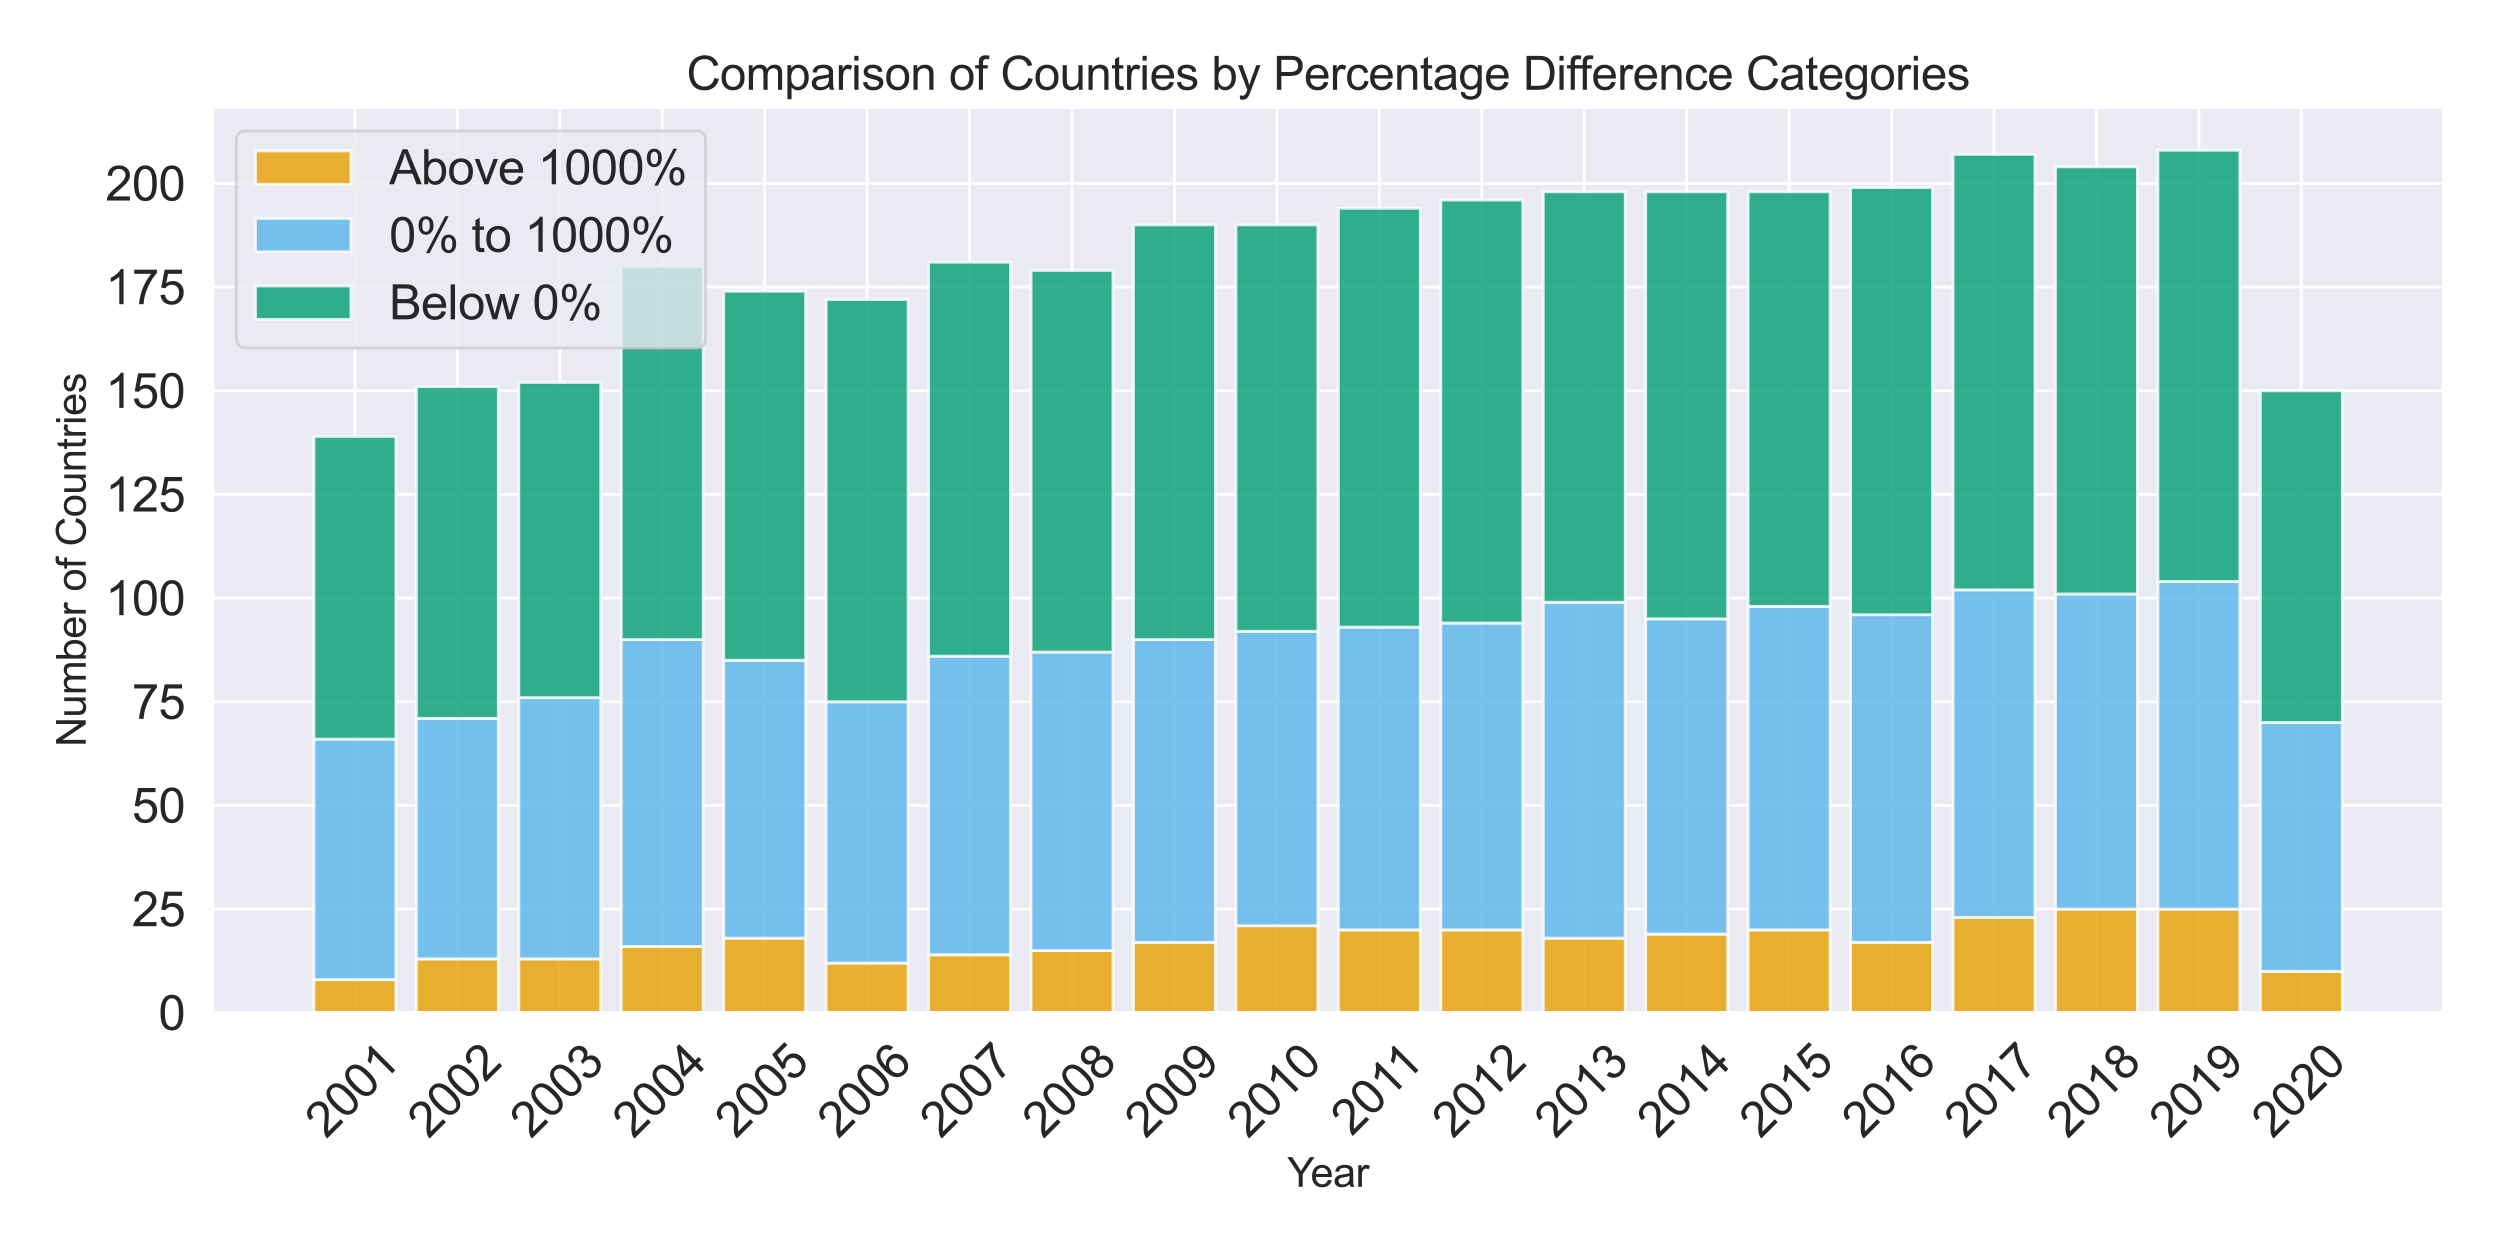 <?xml version="1.0" encoding="utf-8" standalone="no"?>
<!DOCTYPE svg PUBLIC "-//W3C//DTD SVG 1.1//EN"
  "http://www.w3.org/Graphics/SVG/1.1/DTD/svg11.dtd">
<svg xmlns:xlink="http://www.w3.org/1999/xlink" width="864pt" height="432pt" viewBox="0 0 864 432" xmlns="http://www.w3.org/2000/svg" version="1.1">
 <defs>
  <style type="text/css">*{stroke-linejoin: round; stroke-linecap: butt}</style>
 </defs>
 <g id="figure_1">
  <g id="patch_1">
   <path d="M 0 432 
L 864 432 
L 864 0 
L 0 0 
z
" style="fill: #ffffff"/>
  </g>
  <g id="axes_1">
   <g id="patch_2">
    <path d="M 73.44 350.016 
L 844.56 350.016 
L 844.56 37.028 
L 73.44 37.028 
z
" style="fill: #eaeaf2"/>
   </g>
   <g id="matplotlib.axis_1">
    <g id="xtick_1">
     <g id="line2d_1">
      <path d="M 122.653 350.016 
L 122.653 37.028 
" clip-path="url(#pdc1696fa4e)" style="fill: none; stroke: #ffffff; stroke-linecap: round"/>
     </g>
     <g id="text_1">
      <!-- 2001 -->
      <g style="fill: #262626" transform="translate(112.693 393.82) rotate(-45) scale(0.165 -0.165)">
       <defs>
        <path id="ArialMT-32" d="M 3222 541 
L 3222 0 
L 194 0 
Q 188 203 259 391 
Q 375 700 629 1000 
Q 884 1300 1366 1694 
Q 2113 2306 2375 2664 
Q 2638 3022 2638 3341 
Q 2638 3675 2398 3904 
Q 2159 4134 1775 4134 
Q 1369 4134 1125 3890 
Q 881 3647 878 3216 
L 300 3275 
Q 359 3922 746 4261 
Q 1134 4600 1788 4600 
Q 2447 4600 2831 4234 
Q 3216 3869 3216 3328 
Q 3216 3053 3103 2787 
Q 2991 2522 2730 2228 
Q 2469 1934 1863 1422 
Q 1356 997 1212 845 
Q 1069 694 975 541 
L 3222 541 
z
" transform="scale(0.016)"/>
        <path id="ArialMT-30" d="M 266 2259 
Q 266 3072 433 3567 
Q 600 4063 929 4331 
Q 1259 4600 1759 4600 
Q 2128 4600 2406 4451 
Q 2684 4303 2865 4023 
Q 3047 3744 3150 3342 
Q 3253 2941 3253 2259 
Q 3253 1453 3087 958 
Q 2922 463 2592 192 
Q 2263 -78 1759 -78 
Q 1097 -78 719 397 
Q 266 969 266 2259 
z
M 844 2259 
Q 844 1131 1108 757 
Q 1372 384 1759 384 
Q 2147 384 2411 759 
Q 2675 1134 2675 2259 
Q 2675 3391 2411 3762 
Q 2147 4134 1753 4134 
Q 1366 4134 1134 3806 
Q 844 3388 844 2259 
z
" transform="scale(0.016)"/>
        <path id="ArialMT-31" d="M 2384 0 
L 1822 0 
L 1822 3584 
Q 1619 3391 1289 3197 
Q 959 3003 697 2906 
L 697 3450 
Q 1169 3672 1522 3987 
Q 1875 4303 2022 4600 
L 2384 4600 
L 2384 0 
z
" transform="scale(0.016)"/>
       </defs>
       <use xlink:href="#ArialMT-32"/>
       <use xlink:href="#ArialMT-30" x="55.615"/>
       <use xlink:href="#ArialMT-30" x="111.23"/>
       <use xlink:href="#ArialMT-31" x="166.846"/>
      </g>
     </g>
    </g>
    <g id="xtick_2">
     <g id="line2d_2">
      <path d="M 158.058 350.016 
L 158.058 37.028 
" clip-path="url(#pdc1696fa4e)" style="fill: none; stroke: #ffffff; stroke-linecap: round"/>
     </g>
     <g id="text_2">
      <!-- 2002 -->
      <g style="fill: #262626" transform="translate(148.098 393.82) rotate(-45) scale(0.165 -0.165)">
       <use xlink:href="#ArialMT-32"/>
       <use xlink:href="#ArialMT-30" x="55.615"/>
       <use xlink:href="#ArialMT-30" x="111.23"/>
       <use xlink:href="#ArialMT-32" x="166.846"/>
      </g>
     </g>
    </g>
    <g id="xtick_3">
     <g id="line2d_3">
      <path d="M 193.463 350.016 
L 193.463 37.028 
" clip-path="url(#pdc1696fa4e)" style="fill: none; stroke: #ffffff; stroke-linecap: round"/>
     </g>
     <g id="text_3">
      <!-- 2003 -->
      <g style="fill: #262626" transform="translate(183.503 393.82) rotate(-45) scale(0.165 -0.165)">
       <defs>
        <path id="ArialMT-33" d="M 269 1209 
L 831 1284 
Q 928 806 1161 595 
Q 1394 384 1728 384 
Q 2125 384 2398 659 
Q 2672 934 2672 1341 
Q 2672 1728 2419 1979 
Q 2166 2231 1775 2231 
Q 1616 2231 1378 2169 
L 1441 2663 
Q 1497 2656 1531 2656 
Q 1891 2656 2178 2843 
Q 2466 3031 2466 3422 
Q 2466 3731 2256 3934 
Q 2047 4138 1716 4138 
Q 1388 4138 1169 3931 
Q 950 3725 888 3313 
L 325 3413 
Q 428 3978 793 4289 
Q 1159 4600 1703 4600 
Q 2078 4600 2393 4439 
Q 2709 4278 2876 4000 
Q 3044 3722 3044 3409 
Q 3044 3113 2884 2869 
Q 2725 2625 2413 2481 
Q 2819 2388 3044 2092 
Q 3269 1797 3269 1353 
Q 3269 753 2831 336 
Q 2394 -81 1725 -81 
Q 1122 -81 723 278 
Q 325 638 269 1209 
z
" transform="scale(0.016)"/>
       </defs>
       <use xlink:href="#ArialMT-32"/>
       <use xlink:href="#ArialMT-30" x="55.615"/>
       <use xlink:href="#ArialMT-30" x="111.23"/>
       <use xlink:href="#ArialMT-33" x="166.846"/>
      </g>
     </g>
    </g>
    <g id="xtick_4">
     <g id="line2d_4">
      <path d="M 228.868 350.016 
L 228.868 37.028 
" clip-path="url(#pdc1696fa4e)" style="fill: none; stroke: #ffffff; stroke-linecap: round"/>
     </g>
     <g id="text_4">
      <!-- 2004 -->
      <g style="fill: #262626" transform="translate(218.908 393.82) rotate(-45) scale(0.165 -0.165)">
       <defs>
        <path id="ArialMT-34" d="M 2069 0 
L 2069 1097 
L 81 1097 
L 81 1613 
L 2172 4581 
L 2631 4581 
L 2631 1613 
L 3250 1613 
L 3250 1097 
L 2631 1097 
L 2631 0 
L 2069 0 
z
M 2069 1613 
L 2069 3678 
L 634 1613 
L 2069 1613 
z
" transform="scale(0.016)"/>
       </defs>
       <use xlink:href="#ArialMT-32"/>
       <use xlink:href="#ArialMT-30" x="55.615"/>
       <use xlink:href="#ArialMT-30" x="111.23"/>
       <use xlink:href="#ArialMT-34" x="166.846"/>
      </g>
     </g>
    </g>
    <g id="xtick_5">
     <g id="line2d_5">
      <path d="M 264.273 350.016 
L 264.273 37.028 
" clip-path="url(#pdc1696fa4e)" style="fill: none; stroke: #ffffff; stroke-linecap: round"/>
     </g>
     <g id="text_5">
      <!-- 2005 -->
      <g style="fill: #262626" transform="translate(254.313 393.82) rotate(-45) scale(0.165 -0.165)">
       <defs>
        <path id="ArialMT-35" d="M 266 1200 
L 856 1250 
Q 922 819 1161 601 
Q 1400 384 1738 384 
Q 2144 384 2425 690 
Q 2706 997 2706 1503 
Q 2706 1984 2436 2262 
Q 2166 2541 1728 2541 
Q 1456 2541 1237 2417 
Q 1019 2294 894 2097 
L 366 2166 
L 809 4519 
L 3088 4519 
L 3088 3981 
L 1259 3981 
L 1013 2750 
Q 1425 3038 1878 3038 
Q 2478 3038 2890 2622 
Q 3303 2206 3303 1553 
Q 3303 931 2941 478 
Q 2500 -78 1738 -78 
Q 1113 -78 717 272 
Q 322 622 266 1200 
z
" transform="scale(0.016)"/>
       </defs>
       <use xlink:href="#ArialMT-32"/>
       <use xlink:href="#ArialMT-30" x="55.615"/>
       <use xlink:href="#ArialMT-30" x="111.23"/>
       <use xlink:href="#ArialMT-35" x="166.846"/>
      </g>
     </g>
    </g>
    <g id="xtick_6">
     <g id="line2d_6">
      <path d="M 299.678 350.016 
L 299.678 37.028 
" clip-path="url(#pdc1696fa4e)" style="fill: none; stroke: #ffffff; stroke-linecap: round"/>
     </g>
     <g id="text_6">
      <!-- 2006 -->
      <g style="fill: #262626" transform="translate(289.718 393.82) rotate(-45) scale(0.165 -0.165)">
       <defs>
        <path id="ArialMT-36" d="M 3184 3459 
L 2625 3416 
Q 2550 3747 2413 3897 
Q 2184 4138 1850 4138 
Q 1581 4138 1378 3988 
Q 1113 3794 959 3422 
Q 806 3050 800 2363 
Q 1003 2672 1297 2822 
Q 1591 2972 1913 2972 
Q 2475 2972 2870 2558 
Q 3266 2144 3266 1488 
Q 3266 1056 3080 686 
Q 2894 316 2569 119 
Q 2244 -78 1831 -78 
Q 1128 -78 684 439 
Q 241 956 241 2144 
Q 241 3472 731 4075 
Q 1159 4600 1884 4600 
Q 2425 4600 2770 4297 
Q 3116 3994 3184 3459 
z
M 888 1484 
Q 888 1194 1011 928 
Q 1134 663 1356 523 
Q 1578 384 1822 384 
Q 2178 384 2434 671 
Q 2691 959 2691 1453 
Q 2691 1928 2437 2201 
Q 2184 2475 1800 2475 
Q 1419 2475 1153 2201 
Q 888 1928 888 1484 
z
" transform="scale(0.016)"/>
       </defs>
       <use xlink:href="#ArialMT-32"/>
       <use xlink:href="#ArialMT-30" x="55.615"/>
       <use xlink:href="#ArialMT-30" x="111.23"/>
       <use xlink:href="#ArialMT-36" x="166.846"/>
      </g>
     </g>
    </g>
    <g id="xtick_7">
     <g id="line2d_7">
      <path d="M 335.083 350.016 
L 335.083 37.028 
" clip-path="url(#pdc1696fa4e)" style="fill: none; stroke: #ffffff; stroke-linecap: round"/>
     </g>
     <g id="text_7">
      <!-- 2007 -->
      <g style="fill: #262626" transform="translate(325.123 393.82) rotate(-45) scale(0.165 -0.165)">
       <defs>
        <path id="ArialMT-37" d="M 303 3981 
L 303 4522 
L 3269 4522 
L 3269 4084 
Q 2831 3619 2401 2847 
Q 1972 2075 1738 1259 
Q 1569 684 1522 0 
L 944 0 
Q 953 541 1156 1306 
Q 1359 2072 1739 2783 
Q 2119 3494 2547 3981 
L 303 3981 
z
" transform="scale(0.016)"/>
       </defs>
       <use xlink:href="#ArialMT-32"/>
       <use xlink:href="#ArialMT-30" x="55.615"/>
       <use xlink:href="#ArialMT-30" x="111.23"/>
       <use xlink:href="#ArialMT-37" x="166.846"/>
      </g>
     </g>
    </g>
    <g id="xtick_8">
     <g id="line2d_8">
      <path d="M 370.488 350.016 
L 370.488 37.028 
" clip-path="url(#pdc1696fa4e)" style="fill: none; stroke: #ffffff; stroke-linecap: round"/>
     </g>
     <g id="text_8">
      <!-- 2008 -->
      <g style="fill: #262626" transform="translate(360.528 393.82) rotate(-45) scale(0.165 -0.165)">
       <defs>
        <path id="ArialMT-38" d="M 1131 2484 
Q 781 2613 612 2850 
Q 444 3088 444 3419 
Q 444 3919 803 4259 
Q 1163 4600 1759 4600 
Q 2359 4600 2725 4251 
Q 3091 3903 3091 3403 
Q 3091 3084 2923 2848 
Q 2756 2613 2416 2484 
Q 2838 2347 3058 2040 
Q 3278 1734 3278 1309 
Q 3278 722 2862 322 
Q 2447 -78 1769 -78 
Q 1091 -78 675 323 
Q 259 725 259 1325 
Q 259 1772 486 2073 
Q 713 2375 1131 2484 
z
M 1019 3438 
Q 1019 3113 1228 2906 
Q 1438 2700 1772 2700 
Q 2097 2700 2305 2904 
Q 2513 3109 2513 3406 
Q 2513 3716 2298 3927 
Q 2084 4138 1766 4138 
Q 1444 4138 1231 3931 
Q 1019 3725 1019 3438 
z
M 838 1322 
Q 838 1081 952 856 
Q 1066 631 1291 507 
Q 1516 384 1775 384 
Q 2178 384 2440 643 
Q 2703 903 2703 1303 
Q 2703 1709 2433 1975 
Q 2163 2241 1756 2241 
Q 1359 2241 1098 1978 
Q 838 1716 838 1322 
z
" transform="scale(0.016)"/>
       </defs>
       <use xlink:href="#ArialMT-32"/>
       <use xlink:href="#ArialMT-30" x="55.615"/>
       <use xlink:href="#ArialMT-30" x="111.23"/>
       <use xlink:href="#ArialMT-38" x="166.846"/>
      </g>
     </g>
    </g>
    <g id="xtick_9">
     <g id="line2d_9">
      <path d="M 405.893 350.016 
L 405.893 37.028 
" clip-path="url(#pdc1696fa4e)" style="fill: none; stroke: #ffffff; stroke-linecap: round"/>
     </g>
     <g id="text_9">
      <!-- 2009 -->
      <g style="fill: #262626" transform="translate(395.933 393.82) rotate(-45) scale(0.165 -0.165)">
       <defs>
        <path id="ArialMT-39" d="M 350 1059 
L 891 1109 
Q 959 728 1153 556 
Q 1347 384 1650 384 
Q 1909 384 2104 503 
Q 2300 622 2425 820 
Q 2550 1019 2634 1356 
Q 2719 1694 2719 2044 
Q 2719 2081 2716 2156 
Q 2547 1888 2255 1720 
Q 1963 1553 1622 1553 
Q 1053 1553 659 1965 
Q 266 2378 266 3053 
Q 266 3750 677 4175 
Q 1088 4600 1706 4600 
Q 2153 4600 2523 4359 
Q 2894 4119 3086 3673 
Q 3278 3228 3278 2384 
Q 3278 1506 3087 986 
Q 2897 466 2520 194 
Q 2144 -78 1638 -78 
Q 1100 -78 759 220 
Q 419 519 350 1059 
z
M 2653 3081 
Q 2653 3566 2395 3850 
Q 2138 4134 1775 4134 
Q 1400 4134 1122 3828 
Q 844 3522 844 3034 
Q 844 2597 1108 2323 
Q 1372 2050 1759 2050 
Q 2150 2050 2401 2323 
Q 2653 2597 2653 3081 
z
" transform="scale(0.016)"/>
       </defs>
       <use xlink:href="#ArialMT-32"/>
       <use xlink:href="#ArialMT-30" x="55.615"/>
       <use xlink:href="#ArialMT-30" x="111.23"/>
       <use xlink:href="#ArialMT-39" x="166.846"/>
      </g>
     </g>
    </g>
    <g id="xtick_10">
     <g id="line2d_10">
      <path d="M 441.298 350.016 
L 441.298 37.028 
" clip-path="url(#pdc1696fa4e)" style="fill: none; stroke: #ffffff; stroke-linecap: round"/>
     </g>
     <g id="text_10">
      <!-- 2010 -->
      <g style="fill: #262626" transform="translate(431.338 393.82) rotate(-45) scale(0.165 -0.165)">
       <use xlink:href="#ArialMT-32"/>
       <use xlink:href="#ArialMT-30" x="55.615"/>
       <use xlink:href="#ArialMT-31" x="111.23"/>
       <use xlink:href="#ArialMT-30" x="166.846"/>
      </g>
     </g>
    </g>
    <g id="xtick_11">
     <g id="line2d_11">
      <path d="M 476.702 350.016 
L 476.702 37.028 
" clip-path="url(#pdc1696fa4e)" style="fill: none; stroke: #ffffff; stroke-linecap: round"/>
     </g>
     <g id="text_11">
      <!-- 2011 -->
      <g style="fill: #262626" transform="translate(467.173 392.959) rotate(-45) scale(0.165 -0.165)">
       <use xlink:href="#ArialMT-32"/>
       <use xlink:href="#ArialMT-30" x="55.615"/>
       <use xlink:href="#ArialMT-31" x="111.23"/>
       <use xlink:href="#ArialMT-31" x="159.471"/>
      </g>
     </g>
    </g>
    <g id="xtick_12">
     <g id="line2d_12">
      <path d="M 512.107 350.016 
L 512.107 37.028 
" clip-path="url(#pdc1696fa4e)" style="fill: none; stroke: #ffffff; stroke-linecap: round"/>
     </g>
     <g id="text_12">
      <!-- 2012 -->
      <g style="fill: #262626" transform="translate(502.147 393.82) rotate(-45) scale(0.165 -0.165)">
       <use xlink:href="#ArialMT-32"/>
       <use xlink:href="#ArialMT-30" x="55.615"/>
       <use xlink:href="#ArialMT-31" x="111.23"/>
       <use xlink:href="#ArialMT-32" x="166.846"/>
      </g>
     </g>
    </g>
    <g id="xtick_13">
     <g id="line2d_13">
      <path d="M 547.512 350.016 
L 547.512 37.028 
" clip-path="url(#pdc1696fa4e)" style="fill: none; stroke: #ffffff; stroke-linecap: round"/>
     </g>
     <g id="text_13">
      <!-- 2013 -->
      <g style="fill: #262626" transform="translate(537.552 393.82) rotate(-45) scale(0.165 -0.165)">
       <use xlink:href="#ArialMT-32"/>
       <use xlink:href="#ArialMT-30" x="55.615"/>
       <use xlink:href="#ArialMT-31" x="111.23"/>
       <use xlink:href="#ArialMT-33" x="166.846"/>
      </g>
     </g>
    </g>
    <g id="xtick_14">
     <g id="line2d_14">
      <path d="M 582.917 350.016 
L 582.917 37.028 
" clip-path="url(#pdc1696fa4e)" style="fill: none; stroke: #ffffff; stroke-linecap: round"/>
     </g>
     <g id="text_14">
      <!-- 2014 -->
      <g style="fill: #262626" transform="translate(572.957 393.82) rotate(-45) scale(0.165 -0.165)">
       <use xlink:href="#ArialMT-32"/>
       <use xlink:href="#ArialMT-30" x="55.615"/>
       <use xlink:href="#ArialMT-31" x="111.23"/>
       <use xlink:href="#ArialMT-34" x="166.846"/>
      </g>
     </g>
    </g>
    <g id="xtick_15">
     <g id="line2d_15">
      <path d="M 618.322 350.016 
L 618.322 37.028 
" clip-path="url(#pdc1696fa4e)" style="fill: none; stroke: #ffffff; stroke-linecap: round"/>
     </g>
     <g id="text_15">
      <!-- 2015 -->
      <g style="fill: #262626" transform="translate(608.362 393.82) rotate(-45) scale(0.165 -0.165)">
       <use xlink:href="#ArialMT-32"/>
       <use xlink:href="#ArialMT-30" x="55.615"/>
       <use xlink:href="#ArialMT-31" x="111.23"/>
       <use xlink:href="#ArialMT-35" x="166.846"/>
      </g>
     </g>
    </g>
    <g id="xtick_16">
     <g id="line2d_16">
      <path d="M 653.727 350.016 
L 653.727 37.028 
" clip-path="url(#pdc1696fa4e)" style="fill: none; stroke: #ffffff; stroke-linecap: round"/>
     </g>
     <g id="text_16">
      <!-- 2016 -->
      <g style="fill: #262626" transform="translate(643.767 393.82) rotate(-45) scale(0.165 -0.165)">
       <use xlink:href="#ArialMT-32"/>
       <use xlink:href="#ArialMT-30" x="55.615"/>
       <use xlink:href="#ArialMT-31" x="111.23"/>
       <use xlink:href="#ArialMT-36" x="166.846"/>
      </g>
     </g>
    </g>
    <g id="xtick_17">
     <g id="line2d_17">
      <path d="M 689.132 350.016 
L 689.132 37.028 
" clip-path="url(#pdc1696fa4e)" style="fill: none; stroke: #ffffff; stroke-linecap: round"/>
     </g>
     <g id="text_17">
      <!-- 2017 -->
      <g style="fill: #262626" transform="translate(679.172 393.82) rotate(-45) scale(0.165 -0.165)">
       <use xlink:href="#ArialMT-32"/>
       <use xlink:href="#ArialMT-30" x="55.615"/>
       <use xlink:href="#ArialMT-31" x="111.23"/>
       <use xlink:href="#ArialMT-37" x="166.846"/>
      </g>
     </g>
    </g>
    <g id="xtick_18">
     <g id="line2d_18">
      <path d="M 724.537 350.016 
L 724.537 37.028 
" clip-path="url(#pdc1696fa4e)" style="fill: none; stroke: #ffffff; stroke-linecap: round"/>
     </g>
     <g id="text_18">
      <!-- 2018 -->
      <g style="fill: #262626" transform="translate(714.577 393.82) rotate(-45) scale(0.165 -0.165)">
       <use xlink:href="#ArialMT-32"/>
       <use xlink:href="#ArialMT-30" x="55.615"/>
       <use xlink:href="#ArialMT-31" x="111.23"/>
       <use xlink:href="#ArialMT-38" x="166.846"/>
      </g>
     </g>
    </g>
    <g id="xtick_19">
     <g id="line2d_19">
      <path d="M 759.942 350.016 
L 759.942 37.028 
" clip-path="url(#pdc1696fa4e)" style="fill: none; stroke: #ffffff; stroke-linecap: round"/>
     </g>
     <g id="text_19">
      <!-- 2019 -->
      <g style="fill: #262626" transform="translate(749.982 393.82) rotate(-45) scale(0.165 -0.165)">
       <use xlink:href="#ArialMT-32"/>
       <use xlink:href="#ArialMT-30" x="55.615"/>
       <use xlink:href="#ArialMT-31" x="111.23"/>
       <use xlink:href="#ArialMT-39" x="166.846"/>
      </g>
     </g>
    </g>
    <g id="xtick_20">
     <g id="line2d_20">
      <path d="M 795.347 350.016 
L 795.347 37.028 
" clip-path="url(#pdc1696fa4e)" style="fill: none; stroke: #ffffff; stroke-linecap: round"/>
     </g>
     <g id="text_20">
      <!-- 2020 -->
      <g style="fill: #262626" transform="translate(785.387 393.82) rotate(-45) scale(0.165 -0.165)">
       <use xlink:href="#ArialMT-32"/>
       <use xlink:href="#ArialMT-30" x="55.615"/>
       <use xlink:href="#ArialMT-32" x="111.23"/>
       <use xlink:href="#ArialMT-30" x="166.846"/>
      </g>
     </g>
    </g>
    <g id="text_21">
     <!-- Year -->
     <g style="fill: #262626" transform="translate(444.853 410.16) scale(0.14 -0.14)">
      <defs>
       <path id="ArialMT-59" d="M 1784 0 
L 1784 1941 
L 19 4581 
L 756 4581 
L 1659 3200 
Q 1909 2813 2125 2425 
Q 2331 2784 2625 3234 
L 3513 4581 
L 4219 4581 
L 2391 1941 
L 2391 0 
L 1784 0 
z
" transform="scale(0.016)"/>
       <path id="ArialMT-65" d="M 2694 1069 
L 3275 997 
Q 3138 488 2766 206 
Q 2394 -75 1816 -75 
Q 1088 -75 661 373 
Q 234 822 234 1631 
Q 234 2469 665 2931 
Q 1097 3394 1784 3394 
Q 2450 3394 2872 2941 
Q 3294 2488 3294 1666 
Q 3294 1616 3291 1516 
L 816 1516 
Q 847 969 1125 678 
Q 1403 388 1819 388 
Q 2128 388 2347 550 
Q 2566 713 2694 1069 
z
M 847 1978 
L 2700 1978 
Q 2663 2397 2488 2606 
Q 2219 2931 1791 2931 
Q 1403 2931 1139 2672 
Q 875 2413 847 1978 
z
" transform="scale(0.016)"/>
       <path id="ArialMT-61" d="M 2588 409 
Q 2275 144 1986 34 
Q 1697 -75 1366 -75 
Q 819 -75 525 192 
Q 231 459 231 875 
Q 231 1119 342 1320 
Q 453 1522 633 1644 
Q 813 1766 1038 1828 
Q 1203 1872 1538 1913 
Q 2219 1994 2541 2106 
Q 2544 2222 2544 2253 
Q 2544 2597 2384 2738 
Q 2169 2928 1744 2928 
Q 1347 2928 1158 2789 
Q 969 2650 878 2297 
L 328 2372 
Q 403 2725 575 2942 
Q 747 3159 1072 3276 
Q 1397 3394 1825 3394 
Q 2250 3394 2515 3294 
Q 2781 3194 2906 3042 
Q 3031 2891 3081 2659 
Q 3109 2516 3109 2141 
L 3109 1391 
Q 3109 606 3145 398 
Q 3181 191 3288 0 
L 2700 0 
Q 2613 175 2588 409 
z
M 2541 1666 
Q 2234 1541 1622 1453 
Q 1275 1403 1131 1340 
Q 988 1278 909 1158 
Q 831 1038 831 891 
Q 831 666 1001 516 
Q 1172 366 1500 366 
Q 1825 366 2078 508 
Q 2331 650 2450 897 
Q 2541 1088 2541 1459 
L 2541 1666 
z
" transform="scale(0.016)"/>
       <path id="ArialMT-72" d="M 416 0 
L 416 3319 
L 922 3319 
L 922 2816 
Q 1116 3169 1280 3281 
Q 1444 3394 1641 3394 
Q 1925 3394 2219 3213 
L 2025 2691 
Q 1819 2813 1613 2813 
Q 1428 2813 1281 2702 
Q 1134 2591 1072 2394 
Q 978 2094 978 1738 
L 978 0 
L 416 0 
z
" transform="scale(0.016)"/>
      </defs>
      <use xlink:href="#ArialMT-59"/>
      <use xlink:href="#ArialMT-65" x="57.574"/>
      <use xlink:href="#ArialMT-61" x="113.189"/>
      <use xlink:href="#ArialMT-72" x="168.805"/>
     </g>
    </g>
   </g>
   <g id="matplotlib.axis_2">
    <g id="ytick_1">
     <g id="line2d_21">
      <path d="M 73.44 350.016 
L 844.56 350.016 
" clip-path="url(#pdc1696fa4e)" style="fill: none; stroke: #ffffff; stroke-linecap: round"/>
     </g>
     <g id="text_22">
      <!-- 0 -->
      <g style="fill: #262626" transform="translate(54.764 355.922) scale(0.165 -0.165)">
       <use xlink:href="#ArialMT-30"/>
      </g>
     </g>
    </g>
    <g id="ytick_2">
     <g id="line2d_22">
      <path d="M 73.44 314.189 
L 844.56 314.189 
" clip-path="url(#pdc1696fa4e)" style="fill: none; stroke: #ffffff; stroke-linecap: round"/>
     </g>
     <g id="text_23">
      <!-- 25 -->
      <g style="fill: #262626" transform="translate(45.589 320.094) scale(0.165 -0.165)">
       <use xlink:href="#ArialMT-32"/>
       <use xlink:href="#ArialMT-35" x="55.615"/>
      </g>
     </g>
    </g>
    <g id="ytick_3">
     <g id="line2d_23">
      <path d="M 73.44 278.361 
L 844.56 278.361 
" clip-path="url(#pdc1696fa4e)" style="fill: none; stroke: #ffffff; stroke-linecap: round"/>
     </g>
     <g id="text_24">
      <!-- 50 -->
      <g style="fill: #262626" transform="translate(45.589 284.267) scale(0.165 -0.165)">
       <use xlink:href="#ArialMT-35"/>
       <use xlink:href="#ArialMT-30" x="55.615"/>
      </g>
     </g>
    </g>
    <g id="ytick_4">
     <g id="line2d_24">
      <path d="M 73.44 242.534 
L 844.56 242.534 
" clip-path="url(#pdc1696fa4e)" style="fill: none; stroke: #ffffff; stroke-linecap: round"/>
     </g>
     <g id="text_25">
      <!-- 75 -->
      <g style="fill: #262626" transform="translate(45.589 248.439) scale(0.165 -0.165)">
       <use xlink:href="#ArialMT-37"/>
       <use xlink:href="#ArialMT-35" x="55.615"/>
      </g>
     </g>
    </g>
    <g id="ytick_5">
     <g id="line2d_25">
      <path d="M 73.44 206.706 
L 844.56 206.706 
" clip-path="url(#pdc1696fa4e)" style="fill: none; stroke: #ffffff; stroke-linecap: round"/>
     </g>
     <g id="text_26">
      <!-- 100 -->
      <g style="fill: #262626" transform="translate(36.413 212.612) scale(0.165 -0.165)">
       <use xlink:href="#ArialMT-31"/>
       <use xlink:href="#ArialMT-30" x="55.615"/>
       <use xlink:href="#ArialMT-30" x="111.23"/>
      </g>
     </g>
    </g>
    <g id="ytick_6">
     <g id="line2d_26">
      <path d="M 73.44 170.879 
L 844.56 170.879 
" clip-path="url(#pdc1696fa4e)" style="fill: none; stroke: #ffffff; stroke-linecap: round"/>
     </g>
     <g id="text_27">
      <!-- 125 -->
      <g style="fill: #262626" transform="translate(36.413 176.784) scale(0.165 -0.165)">
       <use xlink:href="#ArialMT-31"/>
       <use xlink:href="#ArialMT-32" x="55.615"/>
       <use xlink:href="#ArialMT-35" x="111.23"/>
      </g>
     </g>
    </g>
    <g id="ytick_7">
     <g id="line2d_27">
      <path d="M 73.44 135.051 
L 844.56 135.051 
" clip-path="url(#pdc1696fa4e)" style="fill: none; stroke: #ffffff; stroke-linecap: round"/>
     </g>
     <g id="text_28">
      <!-- 150 -->
      <g style="fill: #262626" transform="translate(36.413 140.957) scale(0.165 -0.165)">
       <use xlink:href="#ArialMT-31"/>
       <use xlink:href="#ArialMT-35" x="55.615"/>
       <use xlink:href="#ArialMT-30" x="111.23"/>
      </g>
     </g>
    </g>
    <g id="ytick_8">
     <g id="line2d_28">
      <path d="M 73.44 99.224 
L 844.56 99.224 
" clip-path="url(#pdc1696fa4e)" style="fill: none; stroke: #ffffff; stroke-linecap: round"/>
     </g>
     <g id="text_29">
      <!-- 175 -->
      <g style="fill: #262626" transform="translate(36.413 105.129) scale(0.165 -0.165)">
       <use xlink:href="#ArialMT-31"/>
       <use xlink:href="#ArialMT-37" x="55.615"/>
       <use xlink:href="#ArialMT-35" x="111.23"/>
      </g>
     </g>
    </g>
    <g id="ytick_9">
     <g id="line2d_29">
      <path d="M 73.44 63.397 
L 844.56 63.397 
" clip-path="url(#pdc1696fa4e)" style="fill: none; stroke: #ffffff; stroke-linecap: round"/>
     </g>
     <g id="text_30">
      <!-- 200 -->
      <g style="fill: #262626" transform="translate(36.413 69.302) scale(0.165 -0.165)">
       <use xlink:href="#ArialMT-32"/>
       <use xlink:href="#ArialMT-30" x="55.615"/>
       <use xlink:href="#ArialMT-30" x="111.23"/>
      </g>
     </g>
    </g>
    <g id="text_31">
     <!-- Number of Countries -->
     <g style="fill: #262626" transform="translate(29.631 258.1) rotate(-90) scale(0.14 -0.14)">
      <defs>
       <path id="ArialMT-4e" d="M 488 0 
L 488 4581 
L 1109 4581 
L 3516 984 
L 3516 4581 
L 4097 4581 
L 4097 0 
L 3475 0 
L 1069 3600 
L 1069 0 
L 488 0 
z
" transform="scale(0.016)"/>
       <path id="ArialMT-75" d="M 2597 0 
L 2597 488 
Q 2209 -75 1544 -75 
Q 1250 -75 995 37 
Q 741 150 617 320 
Q 494 491 444 738 
Q 409 903 409 1263 
L 409 3319 
L 972 3319 
L 972 1478 
Q 972 1038 1006 884 
Q 1059 663 1231 536 
Q 1403 409 1656 409 
Q 1909 409 2131 539 
Q 2353 669 2445 892 
Q 2538 1116 2538 1541 
L 2538 3319 
L 3100 3319 
L 3100 0 
L 2597 0 
z
" transform="scale(0.016)"/>
       <path id="ArialMT-6d" d="M 422 0 
L 422 3319 
L 925 3319 
L 925 2853 
Q 1081 3097 1340 3245 
Q 1600 3394 1931 3394 
Q 2300 3394 2536 3241 
Q 2772 3088 2869 2813 
Q 3263 3394 3894 3394 
Q 4388 3394 4653 3120 
Q 4919 2847 4919 2278 
L 4919 0 
L 4359 0 
L 4359 2091 
Q 4359 2428 4304 2576 
Q 4250 2725 4106 2815 
Q 3963 2906 3769 2906 
Q 3419 2906 3187 2673 
Q 2956 2441 2956 1928 
L 2956 0 
L 2394 0 
L 2394 2156 
Q 2394 2531 2256 2718 
Q 2119 2906 1806 2906 
Q 1569 2906 1367 2781 
Q 1166 2656 1075 2415 
Q 984 2175 984 1722 
L 984 0 
L 422 0 
z
" transform="scale(0.016)"/>
       <path id="ArialMT-62" d="M 941 0 
L 419 0 
L 419 4581 
L 981 4581 
L 981 2947 
Q 1338 3394 1891 3394 
Q 2197 3394 2470 3270 
Q 2744 3147 2920 2923 
Q 3097 2700 3197 2384 
Q 3297 2069 3297 1709 
Q 3297 856 2875 390 
Q 2453 -75 1863 -75 
Q 1275 -75 941 416 
L 941 0 
z
M 934 1684 
Q 934 1088 1097 822 
Q 1363 388 1816 388 
Q 2184 388 2453 708 
Q 2722 1028 2722 1663 
Q 2722 2313 2464 2622 
Q 2206 2931 1841 2931 
Q 1472 2931 1203 2611 
Q 934 2291 934 1684 
z
" transform="scale(0.016)"/>
       <path id="ArialMT-20" transform="scale(0.016)"/>
       <path id="ArialMT-6f" d="M 213 1659 
Q 213 2581 725 3025 
Q 1153 3394 1769 3394 
Q 2453 3394 2887 2945 
Q 3322 2497 3322 1706 
Q 3322 1066 3130 698 
Q 2938 331 2570 128 
Q 2203 -75 1769 -75 
Q 1072 -75 642 372 
Q 213 819 213 1659 
z
M 791 1659 
Q 791 1022 1069 705 
Q 1347 388 1769 388 
Q 2188 388 2466 706 
Q 2744 1025 2744 1678 
Q 2744 2294 2464 2611 
Q 2184 2928 1769 2928 
Q 1347 2928 1069 2612 
Q 791 2297 791 1659 
z
" transform="scale(0.016)"/>
       <path id="ArialMT-66" d="M 556 0 
L 556 2881 
L 59 2881 
L 59 3319 
L 556 3319 
L 556 3672 
Q 556 4006 616 4169 
Q 697 4388 901 4523 
Q 1106 4659 1475 4659 
Q 1713 4659 2000 4603 
L 1916 4113 
Q 1741 4144 1584 4144 
Q 1328 4144 1222 4034 
Q 1116 3925 1116 3625 
L 1116 3319 
L 1763 3319 
L 1763 2881 
L 1116 2881 
L 1116 0 
L 556 0 
z
" transform="scale(0.016)"/>
       <path id="ArialMT-43" d="M 3763 1606 
L 4369 1453 
Q 4178 706 3683 314 
Q 3188 -78 2472 -78 
Q 1731 -78 1267 223 
Q 803 525 561 1097 
Q 319 1669 319 2325 
Q 319 3041 592 3573 
Q 866 4106 1370 4382 
Q 1875 4659 2481 4659 
Q 3169 4659 3637 4309 
Q 4106 3959 4291 3325 
L 3694 3184 
Q 3534 3684 3231 3912 
Q 2928 4141 2469 4141 
Q 1941 4141 1586 3887 
Q 1231 3634 1087 3207 
Q 944 2781 944 2328 
Q 944 1744 1114 1308 
Q 1284 872 1643 656 
Q 2003 441 2422 441 
Q 2931 441 3284 734 
Q 3638 1028 3763 1606 
z
" transform="scale(0.016)"/>
       <path id="ArialMT-6e" d="M 422 0 
L 422 3319 
L 928 3319 
L 928 2847 
Q 1294 3394 1984 3394 
Q 2284 3394 2536 3286 
Q 2788 3178 2913 3003 
Q 3038 2828 3088 2588 
Q 3119 2431 3119 2041 
L 3119 0 
L 2556 0 
L 2556 2019 
Q 2556 2363 2490 2533 
Q 2425 2703 2258 2804 
Q 2091 2906 1866 2906 
Q 1506 2906 1245 2678 
Q 984 2450 984 1813 
L 984 0 
L 422 0 
z
" transform="scale(0.016)"/>
       <path id="ArialMT-74" d="M 1650 503 
L 1731 6 
Q 1494 -44 1306 -44 
Q 1000 -44 831 53 
Q 663 150 594 308 
Q 525 466 525 972 
L 525 2881 
L 113 2881 
L 113 3319 
L 525 3319 
L 525 4141 
L 1084 4478 
L 1084 3319 
L 1650 3319 
L 1650 2881 
L 1084 2881 
L 1084 941 
Q 1084 700 1114 631 
Q 1144 563 1211 522 
Q 1278 481 1403 481 
Q 1497 481 1650 503 
z
" transform="scale(0.016)"/>
       <path id="ArialMT-69" d="M 425 3934 
L 425 4581 
L 988 4581 
L 988 3934 
L 425 3934 
z
M 425 0 
L 425 3319 
L 988 3319 
L 988 0 
L 425 0 
z
" transform="scale(0.016)"/>
       <path id="ArialMT-73" d="M 197 991 
L 753 1078 
Q 800 744 1014 566 
Q 1228 388 1613 388 
Q 2000 388 2187 545 
Q 2375 703 2375 916 
Q 2375 1106 2209 1216 
Q 2094 1291 1634 1406 
Q 1016 1563 777 1677 
Q 538 1791 414 1992 
Q 291 2194 291 2438 
Q 291 2659 392 2848 
Q 494 3038 669 3163 
Q 800 3259 1026 3326 
Q 1253 3394 1513 3394 
Q 1903 3394 2198 3281 
Q 2494 3169 2634 2976 
Q 2775 2784 2828 2463 
L 2278 2388 
Q 2241 2644 2061 2787 
Q 1881 2931 1553 2931 
Q 1166 2931 1000 2803 
Q 834 2675 834 2503 
Q 834 2394 903 2306 
Q 972 2216 1119 2156 
Q 1203 2125 1616 2013 
Q 2213 1853 2448 1751 
Q 2684 1650 2818 1456 
Q 2953 1263 2953 975 
Q 2953 694 2789 445 
Q 2625 197 2315 61 
Q 2006 -75 1616 -75 
Q 969 -75 630 194 
Q 291 463 197 991 
z
" transform="scale(0.016)"/>
      </defs>
      <use xlink:href="#ArialMT-4e"/>
      <use xlink:href="#ArialMT-75" x="72.217"/>
      <use xlink:href="#ArialMT-6d" x="127.832"/>
      <use xlink:href="#ArialMT-62" x="211.133"/>
      <use xlink:href="#ArialMT-65" x="266.748"/>
      <use xlink:href="#ArialMT-72" x="322.363"/>
      <use xlink:href="#ArialMT-20" x="355.664"/>
      <use xlink:href="#ArialMT-6f" x="383.447"/>
      <use xlink:href="#ArialMT-66" x="439.062"/>
      <use xlink:href="#ArialMT-20" x="466.846"/>
      <use xlink:href="#ArialMT-43" x="494.629"/>
      <use xlink:href="#ArialMT-6f" x="566.846"/>
      <use xlink:href="#ArialMT-75" x="622.461"/>
      <use xlink:href="#ArialMT-6e" x="678.076"/>
      <use xlink:href="#ArialMT-74" x="733.691"/>
      <use xlink:href="#ArialMT-72" x="761.475"/>
      <use xlink:href="#ArialMT-69" x="794.775"/>
      <use xlink:href="#ArialMT-65" x="816.992"/>
      <use xlink:href="#ArialMT-73" x="872.607"/>
     </g>
    </g>
   </g>
   <g id="patch_3">
    <path d="M 108.491 350.016 
L 136.815 350.016 
L 136.815 338.552 
L 108.491 338.552 
z
" clip-path="url(#pdc1696fa4e)" style="fill: #e69f00; opacity: 0.8; stroke: #ffffff; stroke-linejoin: miter"/>
   </g>
   <g id="patch_4">
    <path d="M 143.896 350.016 
L 172.22 350.016 
L 172.22 331.386 
L 143.896 331.386 
z
" clip-path="url(#pdc1696fa4e)" style="fill: #e69f00; opacity: 0.8; stroke: #ffffff; stroke-linejoin: miter"/>
   </g>
   <g id="patch_5">
    <path d="M 179.301 350.016 
L 207.625 350.016 
L 207.625 331.386 
L 179.301 331.386 
z
" clip-path="url(#pdc1696fa4e)" style="fill: #e69f00; opacity: 0.8; stroke: #ffffff; stroke-linejoin: miter"/>
   </g>
   <g id="patch_6">
    <path d="M 214.706 350.016 
L 243.03 350.016 
L 243.03 327.087 
L 214.706 327.087 
z
" clip-path="url(#pdc1696fa4e)" style="fill: #e69f00; opacity: 0.8; stroke: #ffffff; stroke-linejoin: miter"/>
   </g>
   <g id="patch_7">
    <path d="M 250.111 350.016 
L 278.435 350.016 
L 278.435 324.221 
L 250.111 324.221 
z
" clip-path="url(#pdc1696fa4e)" style="fill: #e69f00; opacity: 0.8; stroke: #ffffff; stroke-linejoin: miter"/>
   </g>
   <g id="patch_8">
    <path d="M 285.516 350.016 
L 313.84 350.016 
L 313.84 332.819 
L 285.516 332.819 
z
" clip-path="url(#pdc1696fa4e)" style="fill: #e69f00; opacity: 0.8; stroke: #ffffff; stroke-linejoin: miter"/>
   </g>
   <g id="patch_9">
    <path d="M 320.921 350.016 
L 349.245 350.016 
L 349.245 329.953 
L 320.921 329.953 
z
" clip-path="url(#pdc1696fa4e)" style="fill: #e69f00; opacity: 0.8; stroke: #ffffff; stroke-linejoin: miter"/>
   </g>
   <g id="patch_10">
    <path d="M 356.326 350.016 
L 384.65 350.016 
L 384.65 328.52 
L 356.326 328.52 
z
" clip-path="url(#pdc1696fa4e)" style="fill: #e69f00; opacity: 0.8; stroke: #ffffff; stroke-linejoin: miter"/>
   </g>
   <g id="patch_11">
    <path d="M 391.731 350.016 
L 420.055 350.016 
L 420.055 325.654 
L 391.731 325.654 
z
" clip-path="url(#pdc1696fa4e)" style="fill: #e69f00; opacity: 0.8; stroke: #ffffff; stroke-linejoin: miter"/>
   </g>
   <g id="patch_12">
    <path d="M 427.136 350.016 
L 455.46 350.016 
L 455.46 319.921 
L 427.136 319.921 
z
" clip-path="url(#pdc1696fa4e)" style="fill: #e69f00; opacity: 0.8; stroke: #ffffff; stroke-linejoin: miter"/>
   </g>
   <g id="patch_13">
    <path d="M 462.54 350.016 
L 490.864 350.016 
L 490.864 321.354 
L 462.54 321.354 
z
" clip-path="url(#pdc1696fa4e)" style="fill: #e69f00; opacity: 0.8; stroke: #ffffff; stroke-linejoin: miter"/>
   </g>
   <g id="patch_14">
    <path d="M 497.945 350.016 
L 526.269 350.016 
L 526.269 321.354 
L 497.945 321.354 
z
" clip-path="url(#pdc1696fa4e)" style="fill: #e69f00; opacity: 0.8; stroke: #ffffff; stroke-linejoin: miter"/>
   </g>
   <g id="patch_15">
    <path d="M 533.35 350.016 
L 561.674 350.016 
L 561.674 324.221 
L 533.35 324.221 
z
" clip-path="url(#pdc1696fa4e)" style="fill: #e69f00; opacity: 0.8; stroke: #ffffff; stroke-linejoin: miter"/>
   </g>
   <g id="patch_16">
    <path d="M 568.755 350.016 
L 597.079 350.016 
L 597.079 322.787 
L 568.755 322.787 
z
" clip-path="url(#pdc1696fa4e)" style="fill: #e69f00; opacity: 0.8; stroke: #ffffff; stroke-linejoin: miter"/>
   </g>
   <g id="patch_17">
    <path d="M 604.16 350.016 
L 632.484 350.016 
L 632.484 321.354 
L 604.16 321.354 
z
" clip-path="url(#pdc1696fa4e)" style="fill: #e69f00; opacity: 0.8; stroke: #ffffff; stroke-linejoin: miter"/>
   </g>
   <g id="patch_18">
    <path d="M 639.565 350.016 
L 667.889 350.016 
L 667.889 325.654 
L 639.565 325.654 
z
" clip-path="url(#pdc1696fa4e)" style="fill: #e69f00; opacity: 0.8; stroke: #ffffff; stroke-linejoin: miter"/>
   </g>
   <g id="patch_19">
    <path d="M 674.97 350.016 
L 703.294 350.016 
L 703.294 317.055 
L 674.97 317.055 
z
" clip-path="url(#pdc1696fa4e)" style="fill: #e69f00; opacity: 0.8; stroke: #ffffff; stroke-linejoin: miter"/>
   </g>
   <g id="patch_20">
    <path d="M 710.375 350.016 
L 738.699 350.016 
L 738.699 314.189 
L 710.375 314.189 
z
" clip-path="url(#pdc1696fa4e)" style="fill: #e69f00; opacity: 0.8; stroke: #ffffff; stroke-linejoin: miter"/>
   </g>
   <g id="patch_21">
    <path d="M 745.78 350.016 
L 774.104 350.016 
L 774.104 314.189 
L 745.78 314.189 
z
" clip-path="url(#pdc1696fa4e)" style="fill: #e69f00; opacity: 0.8; stroke: #ffffff; stroke-linejoin: miter"/>
   </g>
   <g id="patch_22">
    <path d="M 781.185 350.016 
L 809.509 350.016 
L 809.509 335.685 
L 781.185 335.685 
z
" clip-path="url(#pdc1696fa4e)" style="fill: #e69f00; opacity: 0.8; stroke: #ffffff; stroke-linejoin: miter"/>
   </g>
   <g id="patch_23">
    <path d="M 108.491 338.552 
L 136.815 338.552 
L 136.815 255.432 
L 108.491 255.432 
z
" clip-path="url(#pdc1696fa4e)" style="fill: #56b4e9; opacity: 0.8; stroke: #ffffff; stroke-linejoin: miter"/>
   </g>
   <g id="patch_24">
    <path d="M 143.896 331.386 
L 172.22 331.386 
L 172.22 248.266 
L 143.896 248.266 
z
" clip-path="url(#pdc1696fa4e)" style="fill: #56b4e9; opacity: 0.8; stroke: #ffffff; stroke-linejoin: miter"/>
   </g>
   <g id="patch_25">
    <path d="M 179.301 331.386 
L 207.625 331.386 
L 207.625 241.101 
L 179.301 241.101 
z
" clip-path="url(#pdc1696fa4e)" style="fill: #56b4e9; opacity: 0.8; stroke: #ffffff; stroke-linejoin: miter"/>
   </g>
   <g id="patch_26">
    <path d="M 214.706 327.087 
L 243.03 327.087 
L 243.03 221.037 
L 214.706 221.037 
z
" clip-path="url(#pdc1696fa4e)" style="fill: #56b4e9; opacity: 0.8; stroke: #ffffff; stroke-linejoin: miter"/>
   </g>
   <g id="patch_27">
    <path d="M 250.111 324.221 
L 278.435 324.221 
L 278.435 228.203 
L 250.111 228.203 
z
" clip-path="url(#pdc1696fa4e)" style="fill: #56b4e9; opacity: 0.8; stroke: #ffffff; stroke-linejoin: miter"/>
   </g>
   <g id="patch_28">
    <path d="M 285.516 332.819 
L 313.84 332.819 
L 313.84 242.534 
L 285.516 242.534 
z
" clip-path="url(#pdc1696fa4e)" style="fill: #56b4e9; opacity: 0.8; stroke: #ffffff; stroke-linejoin: miter"/>
   </g>
   <g id="patch_29">
    <path d="M 320.921 329.953 
L 349.245 329.953 
L 349.245 226.77 
L 320.921 226.77 
z
" clip-path="url(#pdc1696fa4e)" style="fill: #56b4e9; opacity: 0.8; stroke: #ffffff; stroke-linejoin: miter"/>
   </g>
   <g id="patch_30">
    <path d="M 356.326 328.52 
L 384.65 328.52 
L 384.65 225.337 
L 356.326 225.337 
z
" clip-path="url(#pdc1696fa4e)" style="fill: #56b4e9; opacity: 0.8; stroke: #ffffff; stroke-linejoin: miter"/>
   </g>
   <g id="patch_31">
    <path d="M 391.731 325.654 
L 420.055 325.654 
L 420.055 221.037 
L 391.731 221.037 
z
" clip-path="url(#pdc1696fa4e)" style="fill: #56b4e9; opacity: 0.8; stroke: #ffffff; stroke-linejoin: miter"/>
   </g>
   <g id="patch_32">
    <path d="M 427.136 319.921 
L 455.46 319.921 
L 455.46 218.171 
L 427.136 218.171 
z
" clip-path="url(#pdc1696fa4e)" style="fill: #56b4e9; opacity: 0.8; stroke: #ffffff; stroke-linejoin: miter"/>
   </g>
   <g id="patch_33">
    <path d="M 462.54 321.354 
L 490.864 321.354 
L 490.864 216.738 
L 462.54 216.738 
z
" clip-path="url(#pdc1696fa4e)" style="fill: #56b4e9; opacity: 0.8; stroke: #ffffff; stroke-linejoin: miter"/>
   </g>
   <g id="patch_34">
    <path d="M 497.945 321.354 
L 526.269 321.354 
L 526.269 215.305 
L 497.945 215.305 
z
" clip-path="url(#pdc1696fa4e)" style="fill: #56b4e9; opacity: 0.8; stroke: #ffffff; stroke-linejoin: miter"/>
   </g>
   <g id="patch_35">
    <path d="M 533.35 324.221 
L 561.674 324.221 
L 561.674 208.14 
L 533.35 208.14 
z
" clip-path="url(#pdc1696fa4e)" style="fill: #56b4e9; opacity: 0.8; stroke: #ffffff; stroke-linejoin: miter"/>
   </g>
   <g id="patch_36">
    <path d="M 568.755 322.787 
L 597.079 322.787 
L 597.079 213.872 
L 568.755 213.872 
z
" clip-path="url(#pdc1696fa4e)" style="fill: #56b4e9; opacity: 0.8; stroke: #ffffff; stroke-linejoin: miter"/>
   </g>
   <g id="patch_37">
    <path d="M 604.16 321.354 
L 632.484 321.354 
L 632.484 209.573 
L 604.16 209.573 
z
" clip-path="url(#pdc1696fa4e)" style="fill: #56b4e9; opacity: 0.8; stroke: #ffffff; stroke-linejoin: miter"/>
   </g>
   <g id="patch_38">
    <path d="M 639.565 325.654 
L 667.889 325.654 
L 667.889 212.439 
L 639.565 212.439 
z
" clip-path="url(#pdc1696fa4e)" style="fill: #56b4e9; opacity: 0.8; stroke: #ffffff; stroke-linejoin: miter"/>
   </g>
   <g id="patch_39">
    <path d="M 674.97 317.055 
L 703.294 317.055 
L 703.294 203.84 
L 674.97 203.84 
z
" clip-path="url(#pdc1696fa4e)" style="fill: #56b4e9; opacity: 0.8; stroke: #ffffff; stroke-linejoin: miter"/>
   </g>
   <g id="patch_40">
    <path d="M 710.375 314.189 
L 738.699 314.189 
L 738.699 205.273 
L 710.375 205.273 
z
" clip-path="url(#pdc1696fa4e)" style="fill: #56b4e9; opacity: 0.8; stroke: #ffffff; stroke-linejoin: miter"/>
   </g>
   <g id="patch_41">
    <path d="M 745.78 314.189 
L 774.104 314.189 
L 774.104 200.974 
L 745.78 200.974 
z
" clip-path="url(#pdc1696fa4e)" style="fill: #56b4e9; opacity: 0.8; stroke: #ffffff; stroke-linejoin: miter"/>
   </g>
   <g id="patch_42">
    <path d="M 781.185 335.685 
L 809.509 335.685 
L 809.509 249.699 
L 781.185 249.699 
z
" clip-path="url(#pdc1696fa4e)" style="fill: #56b4e9; opacity: 0.8; stroke: #ffffff; stroke-linejoin: miter"/>
   </g>
   <g id="patch_43">
    <path d="M 108.491 255.432 
L 136.815 255.432 
L 136.815 150.816 
L 108.491 150.816 
z
" clip-path="url(#pdc1696fa4e)" style="fill: #009e73; opacity: 0.8; stroke: #ffffff; stroke-linejoin: miter"/>
   </g>
   <g id="patch_44">
    <path d="M 143.896 248.266 
L 172.22 248.266 
L 172.22 133.618 
L 143.896 133.618 
z
" clip-path="url(#pdc1696fa4e)" style="fill: #009e73; opacity: 0.8; stroke: #ffffff; stroke-linejoin: miter"/>
   </g>
   <g id="patch_45">
    <path d="M 179.301 241.101 
L 207.625 241.101 
L 207.625 132.185 
L 179.301 132.185 
z
" clip-path="url(#pdc1696fa4e)" style="fill: #009e73; opacity: 0.8; stroke: #ffffff; stroke-linejoin: miter"/>
   </g>
   <g id="patch_46">
    <path d="M 214.706 221.037 
L 243.03 221.037 
L 243.03 92.059 
L 214.706 92.059 
z
" clip-path="url(#pdc1696fa4e)" style="fill: #009e73; opacity: 0.8; stroke: #ffffff; stroke-linejoin: miter"/>
   </g>
   <g id="patch_47">
    <path d="M 250.111 228.203 
L 278.435 228.203 
L 278.435 100.657 
L 250.111 100.657 
z
" clip-path="url(#pdc1696fa4e)" style="fill: #009e73; opacity: 0.8; stroke: #ffffff; stroke-linejoin: miter"/>
   </g>
   <g id="patch_48">
    <path d="M 285.516 242.534 
L 313.84 242.534 
L 313.84 103.523 
L 285.516 103.523 
z
" clip-path="url(#pdc1696fa4e)" style="fill: #009e73; opacity: 0.8; stroke: #ffffff; stroke-linejoin: miter"/>
   </g>
   <g id="patch_49">
    <path d="M 320.921 226.77 
L 349.245 226.77 
L 349.245 90.625 
L 320.921 90.625 
z
" clip-path="url(#pdc1696fa4e)" style="fill: #009e73; opacity: 0.8; stroke: #ffffff; stroke-linejoin: miter"/>
   </g>
   <g id="patch_50">
    <path d="M 356.326 225.337 
L 384.65 225.337 
L 384.65 93.492 
L 356.326 93.492 
z
" clip-path="url(#pdc1696fa4e)" style="fill: #009e73; opacity: 0.8; stroke: #ffffff; stroke-linejoin: miter"/>
   </g>
   <g id="patch_51">
    <path d="M 391.731 221.037 
L 420.055 221.037 
L 420.055 77.728 
L 391.731 77.728 
z
" clip-path="url(#pdc1696fa4e)" style="fill: #009e73; opacity: 0.8; stroke: #ffffff; stroke-linejoin: miter"/>
   </g>
   <g id="patch_52">
    <path d="M 427.136 218.171 
L 455.46 218.171 
L 455.46 77.728 
L 427.136 77.728 
z
" clip-path="url(#pdc1696fa4e)" style="fill: #009e73; opacity: 0.8; stroke: #ffffff; stroke-linejoin: miter"/>
   </g>
   <g id="patch_53">
    <path d="M 462.54 216.738 
L 490.864 216.738 
L 490.864 71.995 
L 462.54 71.995 
z
" clip-path="url(#pdc1696fa4e)" style="fill: #009e73; opacity: 0.8; stroke: #ffffff; stroke-linejoin: miter"/>
   </g>
   <g id="patch_54">
    <path d="M 497.945 215.305 
L 526.269 215.305 
L 526.269 69.129 
L 497.945 69.129 
z
" clip-path="url(#pdc1696fa4e)" style="fill: #009e73; opacity: 0.8; stroke: #ffffff; stroke-linejoin: miter"/>
   </g>
   <g id="patch_55">
    <path d="M 533.35 208.14 
L 561.674 208.14 
L 561.674 66.263 
L 533.35 66.263 
z
" clip-path="url(#pdc1696fa4e)" style="fill: #009e73; opacity: 0.8; stroke: #ffffff; stroke-linejoin: miter"/>
   </g>
   <g id="patch_56">
    <path d="M 568.755 213.872 
L 597.079 213.872 
L 597.079 66.263 
L 568.755 66.263 
z
" clip-path="url(#pdc1696fa4e)" style="fill: #009e73; opacity: 0.8; stroke: #ffffff; stroke-linejoin: miter"/>
   </g>
   <g id="patch_57">
    <path d="M 604.16 209.573 
L 632.484 209.573 
L 632.484 66.263 
L 604.16 66.263 
z
" clip-path="url(#pdc1696fa4e)" style="fill: #009e73; opacity: 0.8; stroke: #ffffff; stroke-linejoin: miter"/>
   </g>
   <g id="patch_58">
    <path d="M 639.565 212.439 
L 667.889 212.439 
L 667.889 64.83 
L 639.565 64.83 
z
" clip-path="url(#pdc1696fa4e)" style="fill: #009e73; opacity: 0.8; stroke: #ffffff; stroke-linejoin: miter"/>
   </g>
   <g id="patch_59">
    <path d="M 674.97 203.84 
L 703.294 203.84 
L 703.294 53.365 
L 674.97 53.365 
z
" clip-path="url(#pdc1696fa4e)" style="fill: #009e73; opacity: 0.8; stroke: #ffffff; stroke-linejoin: miter"/>
   </g>
   <g id="patch_60">
    <path d="M 710.375 205.273 
L 738.699 205.273 
L 738.699 57.664 
L 710.375 57.664 
z
" clip-path="url(#pdc1696fa4e)" style="fill: #009e73; opacity: 0.8; stroke: #ffffff; stroke-linejoin: miter"/>
   </g>
   <g id="patch_61">
    <path d="M 745.78 200.974 
L 774.104 200.974 
L 774.104 51.932 
L 745.78 51.932 
z
" clip-path="url(#pdc1696fa4e)" style="fill: #009e73; opacity: 0.8; stroke: #ffffff; stroke-linejoin: miter"/>
   </g>
   <g id="patch_62">
    <path d="M 781.185 249.699 
L 809.509 249.699 
L 809.509 135.051 
L 781.185 135.051 
z
" clip-path="url(#pdc1696fa4e)" style="fill: #009e73; opacity: 0.8; stroke: #ffffff; stroke-linejoin: miter"/>
   </g>
   <g id="patch_63">
    <path d="M 73.44 350.016 
L 73.44 37.028 
" style="fill: none; stroke: #ffffff; stroke-width: 1.25; stroke-linejoin: miter; stroke-linecap: square"/>
   </g>
   <g id="patch_64">
    <path d="M 844.56 350.016 
L 844.56 37.028 
" style="fill: none; stroke: #ffffff; stroke-width: 1.25; stroke-linejoin: miter; stroke-linecap: square"/>
   </g>
   <g id="patch_65">
    <path d="M 73.44 350.016 
L 844.56 350.016 
" style="fill: none; stroke: #ffffff; stroke-width: 1.25; stroke-linejoin: miter; stroke-linecap: square"/>
   </g>
   <g id="patch_66">
    <path d="M 73.44 37.028 
L 844.56 37.028 
" style="fill: none; stroke: #ffffff; stroke-width: 1.25; stroke-linejoin: miter; stroke-linecap: square"/>
   </g>
   <g id="text_32">
    <!-- Comparison of Countries by Percentage Difference Categories -->
    <g style="fill: #262626" transform="translate(237.264 31.027) scale(0.16 -0.16)">
     <defs>
      <path id="ArialMT-70" d="M 422 -1272 
L 422 3319 
L 934 3319 
L 934 2888 
Q 1116 3141 1344 3267 
Q 1572 3394 1897 3394 
Q 2322 3394 2647 3175 
Q 2972 2956 3137 2557 
Q 3303 2159 3303 1684 
Q 3303 1175 3120 767 
Q 2938 359 2589 142 
Q 2241 -75 1856 -75 
Q 1575 -75 1351 44 
Q 1128 163 984 344 
L 984 -1272 
L 422 -1272 
z
M 931 1641 
Q 931 1000 1190 694 
Q 1450 388 1819 388 
Q 2194 388 2461 705 
Q 2728 1022 2728 1688 
Q 2728 2322 2467 2637 
Q 2206 2953 1844 2953 
Q 1484 2953 1207 2617 
Q 931 2281 931 1641 
z
" transform="scale(0.016)"/>
      <path id="ArialMT-79" d="M 397 -1278 
L 334 -750 
Q 519 -800 656 -800 
Q 844 -800 956 -737 
Q 1069 -675 1141 -563 
Q 1194 -478 1313 -144 
Q 1328 -97 1363 -6 
L 103 3319 
L 709 3319 
L 1400 1397 
Q 1534 1031 1641 628 
Q 1738 1016 1872 1384 
L 2581 3319 
L 3144 3319 
L 1881 -56 
Q 1678 -603 1566 -809 
Q 1416 -1088 1222 -1217 
Q 1028 -1347 759 -1347 
Q 597 -1347 397 -1278 
z
" transform="scale(0.016)"/>
      <path id="ArialMT-50" d="M 494 0 
L 494 4581 
L 2222 4581 
Q 2678 4581 2919 4538 
Q 3256 4481 3484 4323 
Q 3713 4166 3852 3881 
Q 3991 3597 3991 3256 
Q 3991 2672 3619 2267 
Q 3247 1863 2275 1863 
L 1100 1863 
L 1100 0 
L 494 0 
z
M 1100 2403 
L 2284 2403 
Q 2872 2403 3119 2622 
Q 3366 2841 3366 3238 
Q 3366 3525 3220 3729 
Q 3075 3934 2838 4000 
Q 2684 4041 2272 4041 
L 1100 4041 
L 1100 2403 
z
" transform="scale(0.016)"/>
      <path id="ArialMT-63" d="M 2588 1216 
L 3141 1144 
Q 3050 572 2676 248 
Q 2303 -75 1759 -75 
Q 1078 -75 664 370 
Q 250 816 250 1647 
Q 250 2184 428 2587 
Q 606 2991 970 3192 
Q 1334 3394 1763 3394 
Q 2303 3394 2647 3120 
Q 2991 2847 3088 2344 
L 2541 2259 
Q 2463 2594 2264 2762 
Q 2066 2931 1784 2931 
Q 1359 2931 1093 2626 
Q 828 2322 828 1663 
Q 828 994 1084 691 
Q 1341 388 1753 388 
Q 2084 388 2306 591 
Q 2528 794 2588 1216 
z
" transform="scale(0.016)"/>
      <path id="ArialMT-67" d="M 319 -275 
L 866 -356 
Q 900 -609 1056 -725 
Q 1266 -881 1628 -881 
Q 2019 -881 2231 -725 
Q 2444 -569 2519 -288 
Q 2563 -116 2559 434 
Q 2191 0 1641 0 
Q 956 0 581 494 
Q 206 988 206 1678 
Q 206 2153 378 2554 
Q 550 2956 876 3175 
Q 1203 3394 1644 3394 
Q 2231 3394 2613 2919 
L 2613 3319 
L 3131 3319 
L 3131 450 
Q 3131 -325 2973 -648 
Q 2816 -972 2473 -1159 
Q 2131 -1347 1631 -1347 
Q 1038 -1347 672 -1080 
Q 306 -813 319 -275 
z
M 784 1719 
Q 784 1066 1043 766 
Q 1303 466 1694 466 
Q 2081 466 2343 764 
Q 2606 1063 2606 1700 
Q 2606 2309 2336 2618 
Q 2066 2928 1684 2928 
Q 1309 2928 1046 2623 
Q 784 2319 784 1719 
z
" transform="scale(0.016)"/>
      <path id="ArialMT-44" d="M 494 0 
L 494 4581 
L 2072 4581 
Q 2606 4581 2888 4516 
Q 3281 4425 3559 4188 
Q 3922 3881 4101 3404 
Q 4281 2928 4281 2316 
Q 4281 1794 4159 1391 
Q 4038 988 3847 723 
Q 3656 459 3429 307 
Q 3203 156 2883 78 
Q 2563 0 2147 0 
L 494 0 
z
M 1100 541 
L 2078 541 
Q 2531 541 2789 625 
Q 3047 709 3200 863 
Q 3416 1078 3536 1442 
Q 3656 1806 3656 2325 
Q 3656 3044 3420 3430 
Q 3184 3816 2847 3947 
Q 2603 4041 2063 4041 
L 1100 4041 
L 1100 541 
z
" transform="scale(0.016)"/>
     </defs>
     <use xlink:href="#ArialMT-43"/>
     <use xlink:href="#ArialMT-6f" x="72.217"/>
     <use xlink:href="#ArialMT-6d" x="127.832"/>
     <use xlink:href="#ArialMT-70" x="211.133"/>
     <use xlink:href="#ArialMT-61" x="266.748"/>
     <use xlink:href="#ArialMT-72" x="322.363"/>
     <use xlink:href="#ArialMT-69" x="355.664"/>
     <use xlink:href="#ArialMT-73" x="377.881"/>
     <use xlink:href="#ArialMT-6f" x="427.881"/>
     <use xlink:href="#ArialMT-6e" x="483.496"/>
     <use xlink:href="#ArialMT-20" x="539.111"/>
     <use xlink:href="#ArialMT-6f" x="566.895"/>
     <use xlink:href="#ArialMT-66" x="622.51"/>
     <use xlink:href="#ArialMT-20" x="650.293"/>
     <use xlink:href="#ArialMT-43" x="678.076"/>
     <use xlink:href="#ArialMT-6f" x="750.293"/>
     <use xlink:href="#ArialMT-75" x="805.908"/>
     <use xlink:href="#ArialMT-6e" x="861.523"/>
     <use xlink:href="#ArialMT-74" x="917.139"/>
     <use xlink:href="#ArialMT-72" x="944.922"/>
     <use xlink:href="#ArialMT-69" x="978.223"/>
     <use xlink:href="#ArialMT-65" x="1000.439"/>
     <use xlink:href="#ArialMT-73" x="1056.055"/>
     <use xlink:href="#ArialMT-20" x="1106.055"/>
     <use xlink:href="#ArialMT-62" x="1133.838"/>
     <use xlink:href="#ArialMT-79" x="1189.453"/>
     <use xlink:href="#ArialMT-20" x="1239.453"/>
     <use xlink:href="#ArialMT-50" x="1267.236"/>
     <use xlink:href="#ArialMT-65" x="1333.936"/>
     <use xlink:href="#ArialMT-72" x="1389.551"/>
     <use xlink:href="#ArialMT-63" x="1422.852"/>
     <use xlink:href="#ArialMT-65" x="1472.852"/>
     <use xlink:href="#ArialMT-6e" x="1528.467"/>
     <use xlink:href="#ArialMT-74" x="1584.082"/>
     <use xlink:href="#ArialMT-61" x="1611.865"/>
     <use xlink:href="#ArialMT-67" x="1667.48"/>
     <use xlink:href="#ArialMT-65" x="1723.096"/>
     <use xlink:href="#ArialMT-20" x="1778.711"/>
     <use xlink:href="#ArialMT-44" x="1806.494"/>
     <use xlink:href="#ArialMT-69" x="1878.711"/>
     <use xlink:href="#ArialMT-66" x="1900.928"/>
     <use xlink:href="#ArialMT-66" x="1926.961"/>
     <use xlink:href="#ArialMT-65" x="1954.744"/>
     <use xlink:href="#ArialMT-72" x="2010.359"/>
     <use xlink:href="#ArialMT-65" x="2043.66"/>
     <use xlink:href="#ArialMT-6e" x="2099.275"/>
     <use xlink:href="#ArialMT-63" x="2154.891"/>
     <use xlink:href="#ArialMT-65" x="2204.891"/>
     <use xlink:href="#ArialMT-20" x="2260.506"/>
     <use xlink:href="#ArialMT-43" x="2288.289"/>
     <use xlink:href="#ArialMT-61" x="2360.506"/>
     <use xlink:href="#ArialMT-74" x="2416.121"/>
     <use xlink:href="#ArialMT-65" x="2443.904"/>
     <use xlink:href="#ArialMT-67" x="2499.52"/>
     <use xlink:href="#ArialMT-6f" x="2555.135"/>
     <use xlink:href="#ArialMT-72" x="2610.75"/>
     <use xlink:href="#ArialMT-69" x="2644.051"/>
     <use xlink:href="#ArialMT-65" x="2666.268"/>
     <use xlink:href="#ArialMT-73" x="2721.883"/>
    </g>
   </g>
   <g id="legend_1">
    <g id="patch_67">
     <path d="M 84.99 120.247 
L 240.531 120.247 
Q 243.831 120.247 243.831 116.947 
L 243.831 48.578 
Q 243.831 45.278 240.531 45.278 
L 84.99 45.278 
Q 81.69 45.278 81.69 48.578 
L 81.69 116.947 
Q 81.69 120.247 84.99 120.247 
z
" style="fill: #eaeaf2; opacity: 0.8; stroke: #cccccc; stroke-linejoin: miter"/>
    </g>
    <g id="patch_68">
     <path d="M 88.29 63.688 
L 121.29 63.688 
L 121.29 52.138 
L 88.29 52.138 
z
" style="fill: #e69f00; opacity: 0.8; stroke: #ffffff; stroke-linejoin: miter"/>
    </g>
    <g id="text_33">
     <!-- Above 1000% -->
     <g style="fill: #262626" transform="translate(134.49 63.688) scale(0.165 -0.165)">
      <defs>
       <path id="ArialMT-41" d="M -9 0 
L 1750 4581 
L 2403 4581 
L 4278 0 
L 3588 0 
L 3053 1388 
L 1138 1388 
L 634 0 
L -9 0 
z
M 1313 1881 
L 2866 1881 
L 2388 3150 
Q 2169 3728 2063 4100 
Q 1975 3659 1816 3225 
L 1313 1881 
z
" transform="scale(0.016)"/>
       <path id="ArialMT-76" d="M 1344 0 
L 81 3319 
L 675 3319 
L 1388 1331 
Q 1503 1009 1600 663 
Q 1675 925 1809 1294 
L 2547 3319 
L 3125 3319 
L 1869 0 
L 1344 0 
z
" transform="scale(0.016)"/>
       <path id="ArialMT-25" d="M 372 3481 
Q 372 3972 619 4315 
Q 866 4659 1334 4659 
Q 1766 4659 2048 4351 
Q 2331 4044 2331 3447 
Q 2331 2866 2045 2552 
Q 1759 2238 1341 2238 
Q 925 2238 648 2547 
Q 372 2856 372 3481 
z
M 1350 4272 
Q 1141 4272 1002 4090 
Q 863 3909 863 3425 
Q 863 2984 1003 2804 
Q 1144 2625 1350 2625 
Q 1563 2625 1702 2806 
Q 1841 2988 1841 3469 
Q 1841 3913 1700 4092 
Q 1559 4272 1350 4272 
z
M 1353 -169 
L 3859 4659 
L 4316 4659 
L 1819 -169 
L 1353 -169 
z
M 3334 1075 
Q 3334 1569 3581 1911 
Q 3828 2253 4300 2253 
Q 4731 2253 5014 1945 
Q 5297 1638 5297 1041 
Q 5297 459 5011 145 
Q 4725 -169 4303 -169 
Q 3888 -169 3611 142 
Q 3334 453 3334 1075 
z
M 4316 1866 
Q 4103 1866 3964 1684 
Q 3825 1503 3825 1019 
Q 3825 581 3965 400 
Q 4106 219 4313 219 
Q 4528 219 4667 400 
Q 4806 581 4806 1063 
Q 4806 1506 4665 1686 
Q 4525 1866 4316 1866 
z
" transform="scale(0.016)"/>
      </defs>
      <use xlink:href="#ArialMT-41"/>
      <use xlink:href="#ArialMT-62" x="66.699"/>
      <use xlink:href="#ArialMT-6f" x="122.314"/>
      <use xlink:href="#ArialMT-76" x="177.93"/>
      <use xlink:href="#ArialMT-65" x="227.93"/>
      <use xlink:href="#ArialMT-20" x="283.545"/>
      <use xlink:href="#ArialMT-31" x="311.328"/>
      <use xlink:href="#ArialMT-30" x="366.943"/>
      <use xlink:href="#ArialMT-30" x="422.559"/>
      <use xlink:href="#ArialMT-30" x="478.174"/>
      <use xlink:href="#ArialMT-25" x="533.789"/>
     </g>
    </g>
    <g id="patch_69">
     <path d="M 88.29 87.028 
L 121.29 87.028 
L 121.29 75.478 
L 88.29 75.478 
z
" style="fill: #56b4e9; opacity: 0.8; stroke: #ffffff; stroke-linejoin: miter"/>
    </g>
    <g id="text_34">
     <!-- 0% to 1000% -->
     <g style="fill: #262626" transform="translate(134.49 87.028) scale(0.165 -0.165)">
      <use xlink:href="#ArialMT-30"/>
      <use xlink:href="#ArialMT-25" x="55.615"/>
      <use xlink:href="#ArialMT-20" x="144.531"/>
      <use xlink:href="#ArialMT-74" x="172.314"/>
      <use xlink:href="#ArialMT-6f" x="200.098"/>
      <use xlink:href="#ArialMT-20" x="255.713"/>
      <use xlink:href="#ArialMT-31" x="283.496"/>
      <use xlink:href="#ArialMT-30" x="339.111"/>
      <use xlink:href="#ArialMT-30" x="394.727"/>
      <use xlink:href="#ArialMT-30" x="450.342"/>
      <use xlink:href="#ArialMT-25" x="505.957"/>
     </g>
    </g>
    <g id="patch_70">
     <path d="M 88.29 110.367 
L 121.29 110.367 
L 121.29 98.817 
L 88.29 98.817 
z
" style="fill: #009e73; opacity: 0.8; stroke: #ffffff; stroke-linejoin: miter"/>
    </g>
    <g id="text_35">
     <!-- Below 0% -->
     <g style="fill: #262626" transform="translate(134.49 110.367) scale(0.165 -0.165)">
      <defs>
       <path id="ArialMT-42" d="M 469 0 
L 469 4581 
L 2188 4581 
Q 2713 4581 3030 4442 
Q 3347 4303 3526 4014 
Q 3706 3725 3706 3409 
Q 3706 3116 3547 2856 
Q 3388 2597 3066 2438 
Q 3481 2316 3704 2022 
Q 3928 1728 3928 1328 
Q 3928 1006 3792 729 
Q 3656 453 3456 303 
Q 3256 153 2954 76 
Q 2653 0 2216 0 
L 469 0 
z
M 1075 2656 
L 2066 2656 
Q 2469 2656 2644 2709 
Q 2875 2778 2992 2937 
Q 3109 3097 3109 3338 
Q 3109 3566 3000 3739 
Q 2891 3913 2687 3977 
Q 2484 4041 1991 4041 
L 1075 4041 
L 1075 2656 
z
M 1075 541 
L 2216 541 
Q 2509 541 2628 563 
Q 2838 600 2978 687 
Q 3119 775 3209 942 
Q 3300 1109 3300 1328 
Q 3300 1584 3169 1773 
Q 3038 1963 2805 2039 
Q 2572 2116 2134 2116 
L 1075 2116 
L 1075 541 
z
" transform="scale(0.016)"/>
       <path id="ArialMT-6c" d="M 409 0 
L 409 4581 
L 972 4581 
L 972 0 
L 409 0 
z
" transform="scale(0.016)"/>
       <path id="ArialMT-77" d="M 1034 0 
L 19 3319 
L 600 3319 
L 1128 1403 
L 1325 691 
Q 1338 744 1497 1375 
L 2025 3319 
L 2603 3319 
L 3100 1394 
L 3266 759 
L 3456 1400 
L 4025 3319 
L 4572 3319 
L 3534 0 
L 2950 0 
L 2422 1988 
L 2294 2553 
L 1622 0 
L 1034 0 
z
" transform="scale(0.016)"/>
      </defs>
      <use xlink:href="#ArialMT-42"/>
      <use xlink:href="#ArialMT-65" x="66.699"/>
      <use xlink:href="#ArialMT-6c" x="122.314"/>
      <use xlink:href="#ArialMT-6f" x="144.531"/>
      <use xlink:href="#ArialMT-77" x="200.146"/>
      <use xlink:href="#ArialMT-20" x="272.363"/>
      <use xlink:href="#ArialMT-30" x="300.146"/>
      <use xlink:href="#ArialMT-25" x="355.762"/>
     </g>
    </g>
   </g>
  </g>
 </g>
 <defs>
  <clipPath id="pdc1696fa4e">
   <rect x="73.44" y="37.028" width="771.12" height="312.989"/>
  </clipPath>
 </defs>
</svg>
